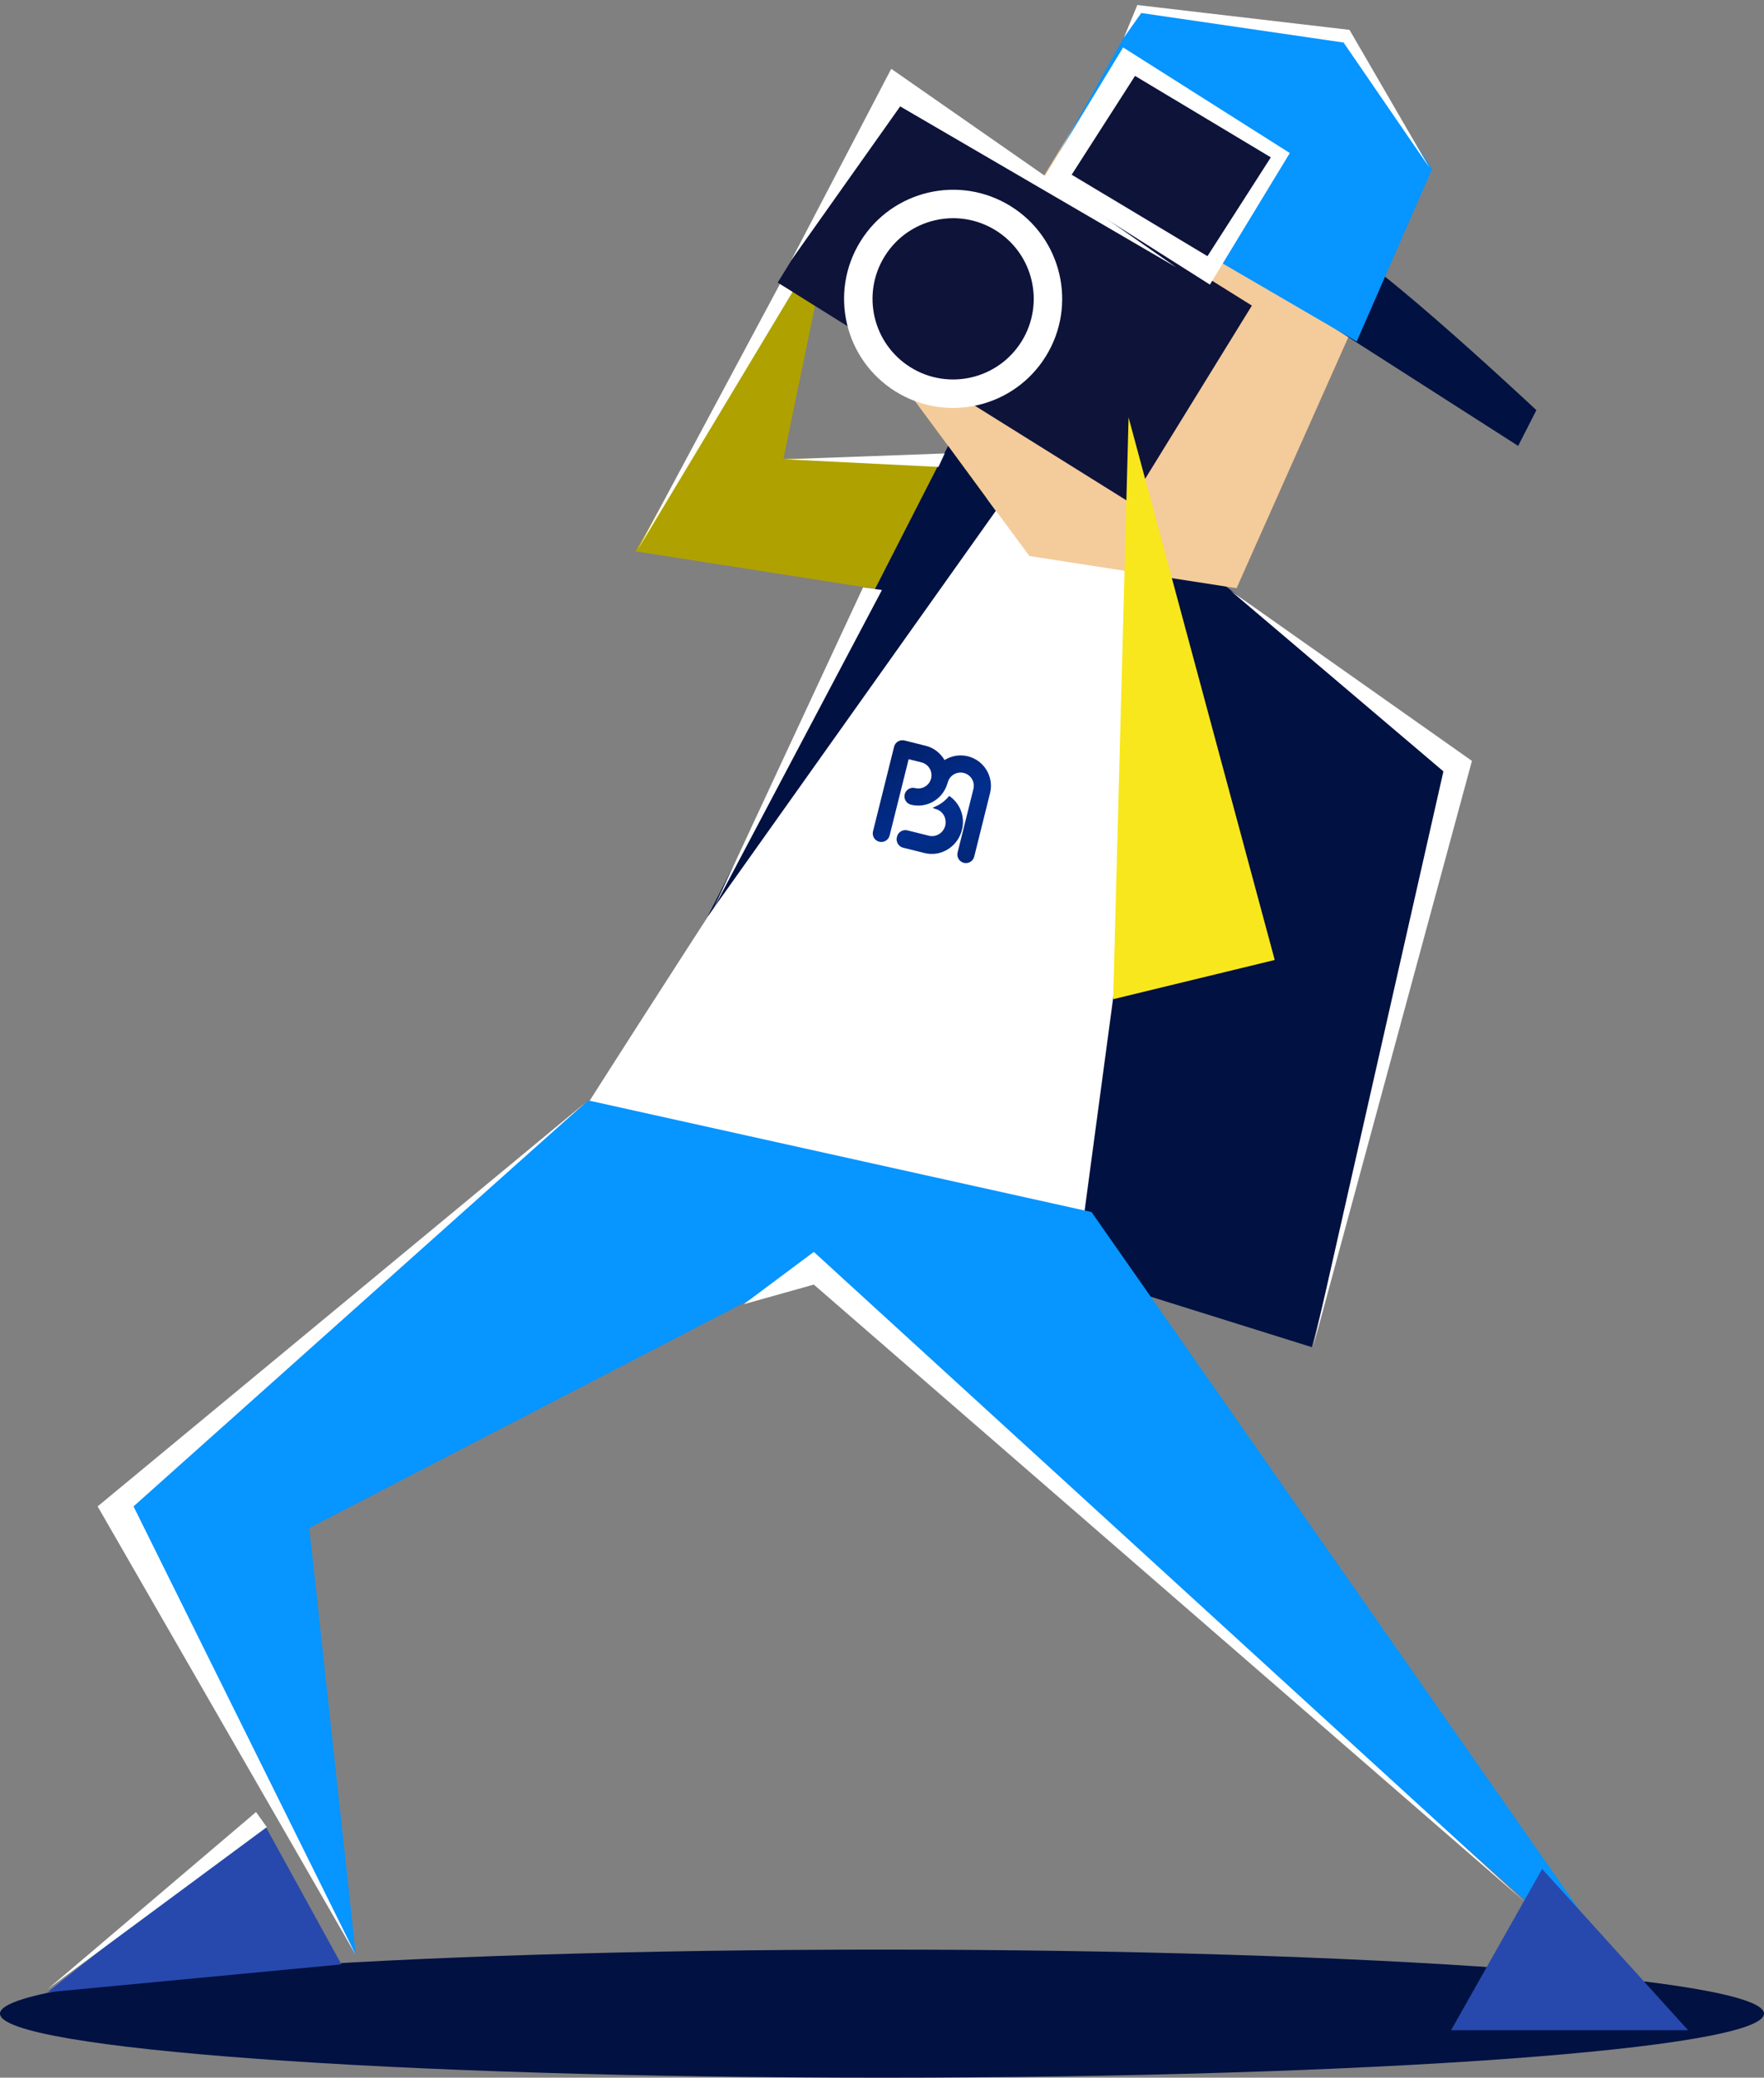 <?xml version="1.0" encoding="UTF-8"?>
<svg width="186px" height="219px" viewBox="0 0 186 219" version="1.1" xmlns="http://www.w3.org/2000/svg" xmlns:xlink="http://www.w3.org/1999/xlink">
    <rect x="0" y="0" width="186" height="219" fill="#808080" stroke="none"/>
    <!-- Generator: Sketch 48.1 (47250) - http://www.bohemiancoding.com/sketch -->
    <title>911Character</title>
    <desc>Created with Sketch.</desc>
    <defs>
        <linearGradient x1="96.969%" y1="98.088%" x2="-55.914%" y2="-55.449%" id="linearGradient-1">
            <stop stop-color="#022776" offset="0%"></stop>
            <stop stop-color="#022E8E" offset="25.252%"></stop>
            <stop stop-color="#011141" offset="100%"></stop>
        </linearGradient>
    </defs>
    <g id="01---Home" stroke="none" stroke-width="1" fill="none" fill-rule="evenodd" transform="translate(-623, -207)">
        <g id="01">
            <g id="Character" transform="translate(623, 207)">
                <path d="M186,212.25 C186,215.978 144.363,219 93,219 C41.637,219 -0,215.978 -0,212.25 C-0,208.523 41.637,205.5 93,205.5 C144.363,205.5 186,208.523 186,212.25" id="Shadow" fill="#011141"></path>
                <g id="Group" transform="translate(62, 1)">
                    <polygon id="Balo" fill="#011141" points="47.919 132.107 76.326 141 92 79.738 63.592 58 44 64.916"></polygon>
                    <polygon id="Hand-Left" fill="#AFA100" points="20.61 47.341 26.464 19 5 57.114 36.22 62 45 47.341"></polygon>
                    <path d="M0,115.296 C0,115.296 30.999,66.531 44.563,48 L62,54.827 L52.312,127 L0,115.296 Z" id="Arm" fill="#FFFFFF"></path>
                    <path d="M38.798,78 C40.564,78 42,79.436 42,81.202 L42,88.097 C42,88.596 41.595,89 41.096,89 C40.598,89 40.193,88.596 40.193,88.097 L40.193,81.202 C40.193,80.433 39.567,79.807 38.798,79.807 C38.029,79.807 37.403,80.433 37.403,81.202 C37.403,81.264 37.397,81.325 37.385,81.384 C37.288,83.063 35.905,84.403 34.203,84.403 C33.704,84.403 33.299,83.998 33.299,83.499 C33.299,83 33.703,82.596 34.202,82.596 L34.203,82.596 C34.972,82.596 35.596,81.971 35.596,81.203 C35.596,80.433 34.97,79.807 34.202,79.807 L32.807,79.807 L32.807,88.097 C32.807,88.596 32.402,89 31.904,89 C31.405,89 31,88.596 31,88.097 L31,78.904 C31,78.404 31.405,78 31.904,78 L34.202,78 C35.104,78 35.917,78.379 36.5,78.982 C37.082,78.379 37.895,78 38.798,78 Z M40.059,85.448 L40.059,85.884 C39.947,87.619 38.549,89 36.828,89 L34.496,89 C34.024,89 33.639,88.633 33.588,88.162 C33.591,88.128 33.598,88.095 33.598,88.059 L33.598,87.864 C33.686,87.438 34.055,87.118 34.496,87.118 L36.828,87.118 C37.61,87.118 38.245,86.467 38.245,85.666 C38.245,84.865 37.61,84.213 36.828,84.213 C36.712,84.213 36.601,84.189 36.499,84.148 C37.099,83.758 37.584,83.197 37.891,82.529 C39.096,82.96 39.971,84.089 40.059,85.448 Z" id="Combined-Shape" fill="url(#linearGradient-1)" transform="translate(36.5, 83.5) rotate(14) translate(-36.5, -83.5) "></path>
                    <polygon id="Face" fill="#F4CB9A" points="46.544 57.608 34 40.63 53.883 8 84 25.944 68.387 61"></polygon>
                    <g id="Cap" transform="translate(49, 0)">
                        <path d="M29.88,25.276 L27,31.87 L49.079,46 L51,42.232 C51,42.232 29.88,22.45 29.88,25.276" id="Cap-1" fill="#011141"></path>
                        <polygon id="Cap-2" fill="#0795FF" points="0 16.337 32.052 35 40 16.82 30.96 2.974 9.152 0"></polygon>
                    </g>
                    <g id="Camera" transform="translate(20, 4)">
                        <polygon id="Fill-22" fill="#0E133A" points="37.188 48 0 24.788 12.81 4 50 27.211"></polygon>
                        <polygon id="Fill-24" fill="#FFFFFF" points="45.576 25 28 13.869 36.424 0 54 11.131"></polygon>
                        <path d="M28.271,32.561 C24.924,37.957 17.836,39.619 12.44,36.272 C7.042,32.925 5.381,25.837 8.729,20.441 C12.076,15.043 19.165,13.382 24.561,16.728 C29.957,20.075 31.619,27.164 28.271,32.561" id="Fill-26" fill="#FFFFFF"></path>
                        <path d="M25.722,30.979 C23.249,34.968 18.01,36.196 14.021,33.723 C10.031,31.249 8.804,26.011 11.278,22.022 C13.752,18.032 18.991,16.804 22.981,19.277 C26.969,21.751 28.196,26.99 25.722,30.979" id="Fill-28" fill="#0E133A"></path>
                        <polygon id="Fill-30" fill="#0E133A" points="45.319 22 31 13.415 37.681 3 52 11.585"></polygon>
                    </g>
                    <polygon id="Hand-Right" fill="#F8E71C" points="55.374 104.321 57 43 72.41 100.187"></polygon>
                    <polygon id="Balo-Back" fill="#011141" points="12.581 95.668 43 52.846 37.974 46"></polygon>
                </g>
                <polygon id="Legs" fill="#0795FF" points="37.528 206.123 12 159.102 62.073 116 115.091 127.755 174 212 85.636 133.598 32.618 161.061"></polygon>
                <polygon id="Foot-Left" fill="#2749AD" points="36 207.058 5 210 27.717 192"></polygon>
                <polygon id="Foot-Right" fill="#2749AD" points="178 214 153 214 162.608 197"></polygon>
                <g id="Light" transform="translate(5, 0)" fill="#FFFFFF">
                    <polygon id="Path-2" style="mix-blend-mode: overlay;" points="78.425 27.442 88.974 7.254 119.004 28.166 89.916 11.215"></polygon>
                    <polygon id="Path-3" style="mix-blend-mode: overlay;" points="113.506 3.965 114.923 0.529 137.294 3.148 145.755 17.723 136.669 4.484 115.336 1.371"></polygon>
                    <polygon id="Path-4" style="mix-blend-mode: overlay;" points="77.236 29.94 78.569 30.772 62.228 57.966"></polygon>
                    <polygon id="Path-5" style="mix-blend-mode: overlay;" points="77.78 48.412 94.612 47.797 93.953 49.217"></polygon>
                    <polygon id="Path-6" style="mix-blend-mode: overlay;" points="87.995 62.19 70.227 95.799 86 61.918"></polygon>
                    <polygon id="Path-7" style="mix-blend-mode: overlay;" points="124.738 62.245 150.204 80.203 133.472 141.916 147.196 81.307"></polygon>
                    <polygon id="Path-8" style="mix-blend-mode: overlay;" points="56.779 116.184 9.078 158.783 32.527 206.089 5.295 158.783"></polygon>
                    <polygon id="Path-9" style="mix-blend-mode: overlay;" points="73.419 137.474 80.81 131.959 155.765 200.45 80.81 135.403"></polygon>
                    <polygon id="Path-10" style="mix-blend-mode: overlay;" points="0 209.695 23.133 192.587 21.996 191"></polygon>
                </g>
            </g>
        </g>
    </g>
</svg>